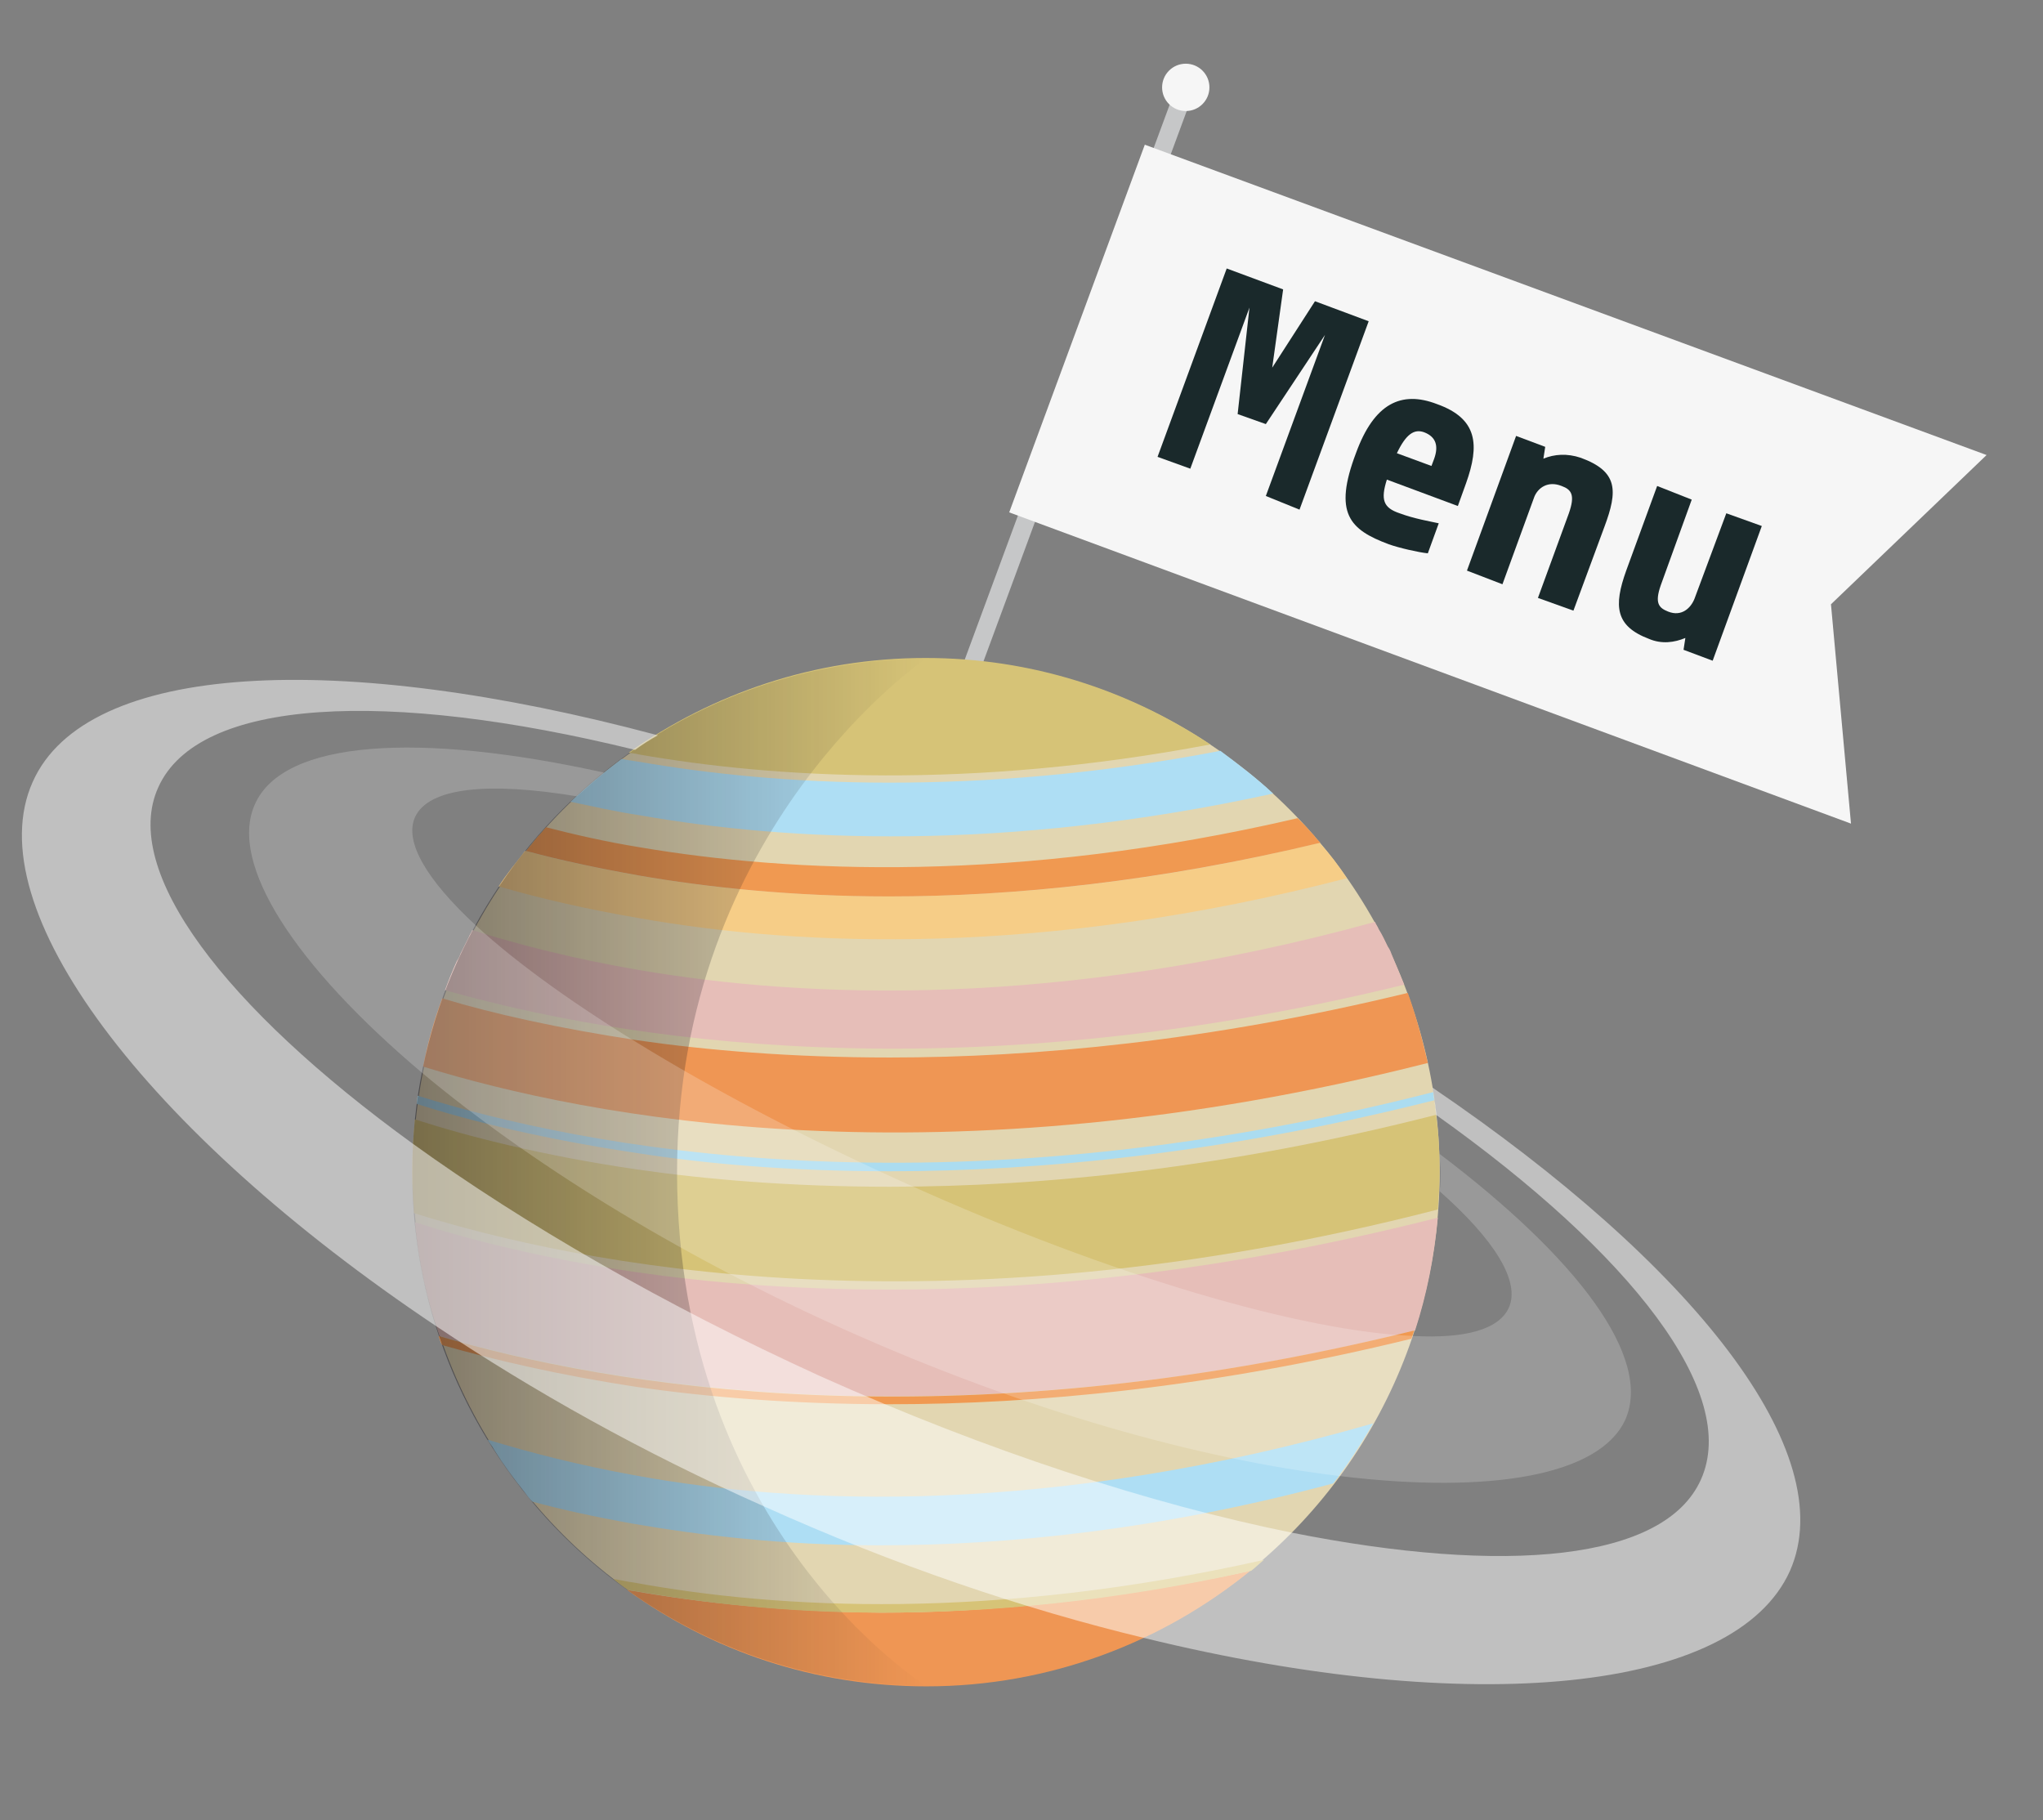 <?xml version="1.0" encoding="utf-8"?>
<!-- Generator: Adobe Illustrator 19.0.0, SVG Export Plug-In . SVG Version: 6.00 Build 0)  -->
<svg version="1.1" id="Ebene_1" xmlns="http://www.w3.org/2000/svg" xmlns:xlink="http://www.w3.org/1999/xlink" x="0px" y="0px"
	 viewBox="-527 301 224.5 200" style="enable-background:new -527 301 224.5 200;" xml:space="preserve">
<rect x="-527" y="301" width="224.5" height="200" fill="#808080" stroke="none"/>
<style type="text/css">
	.st0{fill:none;stroke:#C6C7C8;stroke-width:2;stroke-miterlimit:10;}
	.st1{fill:#F6F6F6;}
	.st2{fill:none;}
	.st3{fill:#E2D6B1;}
	.st4{fill:#D6C377;}
	.st5{fill:#E6BEB8;}
	.st6{fill:#EF9654;}
	.st7{fill:#F6CD87;}
	.st8{fill:#AEDEF4;}
	.st9{fill:#ABDCF0;}
	.st10{fill:#F09951;}
	.st11{fill:url(#SVGID_1_);}
	.st12{opacity:0.5;fill:#FFFFFF;enable-background:new    ;}
	.st13{opacity:0.2;}
	.st14{fill:#FFFFFF;}
	.st15{fill:#1A292B;}
</style>
<line class="st0" x1="-396.7" y1="310.6" x2="-426.8" y2="392.1"/>
<circle class="st1" cx="-396.7" cy="310.6" r="2.6"/>
<polygon class="st1" points="-323.6,391.5 -416.1,357.3 -401.2,316.9 -308.7,351 -325.8,367.4 "/>
<rect x="-397.1" y="347.2" transform="matrix(0.938 0.347 -0.347 0.938 103.378 145.57)" class="st2" width="83.8" height="29"/>
<g>
	<g>
		<circle class="st3" cx="-425.2" cy="429.8" r="56.4"/>
	</g>
	<g>
		<g>
			<path class="st4" d="M-369,433.9c0.1-1.4,0.2-2.7,0.2-4.1c0-2.1-0.1-4.2-0.4-6.3c-23.1,5.9-43.4,7.9-60,7.9
				c-10.9,0-20.2-0.8-27.8-1.9c-10.3-1.5-18.5-3.6-24.4-5.5c-0.2,1.9-0.3,3.8-0.3,5.8c0,1.5,0.1,3,0.2,4.5
				C-463.7,439.9-424,448.1-369,433.9z"/>
		</g>
		<g>
			<path class="st5" d="M-371.5,447.2c1.3-4,2.1-8.1,2.5-12.4c-23.2,5.9-43.5,7.9-60.2,7.9c-10.9,0-20.2-0.8-27.8-1.9
				c-10.3-1.5-18.5-3.6-24.4-5.5c0.4,4.3,1.3,8.5,2.7,12.5C-460.1,453.2-422.6,459.8-371.5,447.2z"/>
		</g>
		<g>
			<path class="st6" d="M-370.1,417.8c-0.6-2.6-1.3-5.2-2.2-7.7c-21.8,5.3-41,7.1-56.9,7.1c-10.9,0-20.2-0.8-27.8-1.9
				c-8.6-1.3-15.8-2.9-21.4-4.6c-0.9,2.4-1.6,4.9-2.1,7.5C-462.4,423.8-423.6,431.4-370.1,417.8z"/>
		</g>
		<g>
			<path class="st7" d="M-379,397.5c-0.9-1.4-1.9-2.7-3-3.9c-17.9,4.4-33.9,5.9-47.4,5.9c-10.7,0-20-1-27.5-2.3
				c-4.5-0.8-8.7-1.7-12.4-2.7c-1,1.3-2,2.5-2.9,3.9c4.5,1.3,9.6,2.5,15.5,3.5C-439.2,405-412.4,406.2-379,397.5z"/>
		</g>
		<g>
			<path class="st6" d="M-457.5,475.8c-0.2,0-0.4-0.1-0.6-0.1c9.3,6.7,20.6,10.6,32.9,10.6c13.5,0,25.9-4.8,35.6-12.7
				c-15.3,3.3-28.9,4.6-40.6,4.6C-440.9,478.1-450.1,477.1-457.5,475.8z"/>
		</g>
		<g>
			<path class="st8" d="M-387.1,388.2c-1.8-1.7-3.8-3.2-5.8-4.7c-13.5,2.6-25.7,3.5-36.4,3.5c-10.7,0-20-1-27.5-2.3
				c-0.7-0.1-1.3-0.2-1.9-0.3c-2,1.5-3.8,3-5.6,4.7c2.4,0.5,5,1.1,7.7,1.5C-440.6,393.4-416.8,394.7-387.1,388.2z"/>
		</g>
		<g>
			<path class="st4" d="M-394,382.8c-9-6-19.7-9.5-31.3-9.5c-12.2,0-23.4,3.9-32.6,10.4c0.4,0.1,0.8,0.1,1.1,0.2
				C-441.9,386.5-420.4,387.8-394,382.8z"/>
		</g>
		<g>
			<path class="st9" d="M-369.5,421c-54.4,13.9-93.7,6-111.6,0.4l-0.1,0.9c5.9,1.9,14.1,3.9,24.2,5.4c7.6,1.2,17,2,27.8,2
				c16.6,0,36.8-2,59.8-7.8L-369.5,421z"/>
		</g>
		<path class="st10" d="M-429.2,455.3c16,0,35.3-1.8,57.3-7.2c0.1-0.3,0.2-0.6,0.3-0.9c-51.1,12.6-88.6,6.1-107.2,0.6
			c0.1,0.3,0.2,0.7,0.4,1c5.6,1.6,12.8,3.3,21.4,4.6C-449.4,454.5-440,455.3-429.2,455.3z"/>
		<g>
			<path class="st8" d="M-457.3,463.1c-6.1-1.1-11.5-2.5-16.1-3.9c0.2,0.4,0.5,0.7,0.7,1.1c1,1.6,2.1,3.1,3.3,4.6
				c0.3,0.4,0.6,0.8,0.9,1.1c3.3,0.9,7,1.7,10.9,2.4c7.5,1.3,16.6,2.4,27.3,2.4c14.1,0,30.8-1.7,49.8-6.8c0.3-0.4,0.6-0.7,0.8-1.1
				c1.1-1.4,2-2.9,3-4.5c0.2-0.3,0.4-0.7,0.6-1C-411.5,467.6-439.4,466.4-457.3,463.1z"/>
		</g>
		<g>
			<path class="st4" d="M-457.3,474.9c-0.8-0.1-1.6-0.3-2.3-0.4c0.5,0.4,1,0.8,1.6,1.2c0.2,0,0.4,0.1,0.6,0.1
				c7.5,1.3,16.6,2.4,27.3,2.4c11.8,0,25.4-1.2,40.6-4.6c0.5-0.4,0.9-0.8,1.4-1.2C-417.9,479.1-441.5,477.8-457.3,474.9z"/>
		</g>
		<g>
			<path class="st5" d="M-374.1,405.8c-0.1-0.3-0.2-0.5-0.4-0.8c-0.3-0.6-0.6-1.3-1-1.9c-0.1-0.3-0.3-0.5-0.4-0.8
				c-34.9,9.6-62.7,8.4-80.8,5.3c-7.1-1.2-13.3-2.8-18.4-4.4c-0.1,0.3-0.3,0.5-0.4,0.8c-0.3,0.6-0.6,1.2-0.9,1.8
				c-0.1,0.3-0.2,0.5-0.4,0.8c-0.5,1.1-0.9,2.1-1.3,3.2c18.7,5.3,55.5,11.6,105.4-0.6C-373.1,408.2-373.6,407-374.1,405.8z"/>
		</g>
		<path class="st10" d="M-382.6,392.8c-0.4-0.4-0.7-0.8-1.1-1.2c-0.2-0.2-0.5-0.5-0.7-0.7c-30.9,7.2-55.8,6-72.3,3.2
			c-3.7-0.6-7.2-1.4-10.3-2.2c-0.2,0.2-0.4,0.5-0.6,0.7c-0.4,0.4-0.7,0.8-1,1.2c-0.2,0.2-0.4,0.5-0.6,0.7c3.7,1,7.9,1.9,12.4,2.7
			c7.5,1.3,16.8,2.3,27.5,2.3c13.6,0,29.5-1.6,47.4-5.9C-382.2,393.3-382.4,393.1-382.6,392.8z"/>
	</g>
</g>
<g>
	
		<linearGradient id="SVGID_1_" gradientUnits="userSpaceOnUse" x1="-481.7" y1="374.2" x2="-425.3" y2="374.2" gradientTransform="matrix(1 0 0 -1 0 804)">
		<stop  offset="0" style="stop-color:#1A171B;stop-opacity:0.5"/>
		<stop  offset="2.616996e-002" style="stop-color:#1A171B;stop-opacity:0.487"/>
		<stop  offset="1" style="stop-color:#1A171B;stop-opacity:0"/>
	</linearGradient>
	<path class="st11" d="M-452.6,429.8c0,39.4,27.3,56.4,27.3,56.4c-31.2,0-56.4-25.3-56.4-56.4c0-31.2,25.3-56.4,56.4-56.4
		C-425.3,373.4-452.6,391.9-452.6,429.8z"/>
</g>
<g>
	<path class="st12" d="M-369.6,420.5c0.2,1,0.3,2,0.4,3c21.5,15.3,33.4,30.6,29.1,40.1c-4,8.9-21.4,10.5-45,5.8
		c-15.3-3.1-33.3-8.9-51.8-17.2c-17.1-7.8-32.5-16.7-44.7-25.5c-20.7-15-32.2-30-28-39.2c4.4-9.8,25.1-10.8,52.4-4.1
		c0.8-0.6,1.6-1.1,2.5-1.6c-35.1-9.4-62.8-8.1-68.7,5.1c-6.2,13.8,12.2,38.3,44.3,59.8c10.6,7.1,22.7,13.9,36,19.8
		c14.4,6.5,28.6,11.3,41.9,14.5c36,8.8,64.9,6,70.9-7.4C-324.6,460.6-340.9,440-369.6,420.5z"/>
	<g class="st13">
		<path class="st14" d="M-368.8,427.8c0,0.7,0.1,1.3,0.1,2c0,0.7,0,1.4-0.1,2.1c6,5.3,8.9,9.9,7.6,12.8c-1.1,2.4-4.8,3.4-10.5,3.1
			c-12.1-0.5-33-6.5-55.6-16.7c-20.9-9.4-38.3-20-47.4-28.4c-5.4-5-7.9-9.2-6.7-11.9c1.5-3.3,8.1-3.9,17.8-2.3c1-0.9,1.9-1.7,3-2.6
			c-20.4-4.5-35.3-3.6-38.4,3.5c-2.9,6.5,4.4,17.7,18.4,29.5c11.5,9.6,27.5,19.7,46.2,28.1c20,9,39.4,14.4,54.7,16.2
			c16.6,2,28.5-0.1,31.3-6.2C-345.4,450.2-353.6,439.3-368.8,427.8z"/>
	</g>
</g>
<g>
	<path class="st15" d="M-387.9,355.5l6.5-17.7l-6.5,9.8l-3.1-1.1l1.3-11.7l-6.5,17.7l-3.6-1.3l7.6-20.7l6.2,2.3l-1.2,8.6l4.7-7.3
		l5.9,2.2l-7.6,20.7L-387.9,355.5z"/>
	<path class="st15" d="M-374.6,353.7c-0.7,2.2-0.4,3.1,1.4,3.7c1.6,0.6,3.4,0.9,4.3,1.1l-1.2,3.3c-1-0.1-3.2-0.6-4.3-1
		c-4.3-1.6-6.1-3.4-3.6-10c2-5.5,5-6.9,8.9-5.4c4.5,1.6,4.7,4.5,3.2,8.7l-0.9,2.5L-374.6,353.7z M-373.5,350.8l3.8,1.4l0.3-0.8
		c0.5-1.4,0.2-2.4-1.1-2.9C-371.6,348.1-372.5,348.7-373.5,350.8z"/>
	<path class="st15" d="M-365.8,363.7l5.4-14.8l3.2,1.2l-0.2,1.3c1.2-0.5,2.6-0.6,4.1-0.1c4.1,1.5,4.1,3.6,2.6,7.6l-3.4,9.2l-3.9-1.4
		l3.4-9.3c0.7-2,0.3-2.6-0.8-3c-1.5-0.6-2.6,0.2-3,1.2l-3.5,9.6L-365.8,363.7z"/>
	<path class="st15" d="M-341.1,355.9l-3.4,9.4c-0.7,2-0.2,2.5,0.8,2.9c1.5,0.6,2.5-0.4,2.9-1.4l3.5-9.4l3.9,1.4l-5.4,14.8l-3.2-1.2
		l0.2-1.3c-1.2,0.5-2.6,0.7-4,0.1c-3.7-1.4-3.9-3.6-2.5-7.5l3.4-9.3L-341.1,355.9z M-338.4,351.1 M-343.5,353.1"/>
</g>
</svg>
